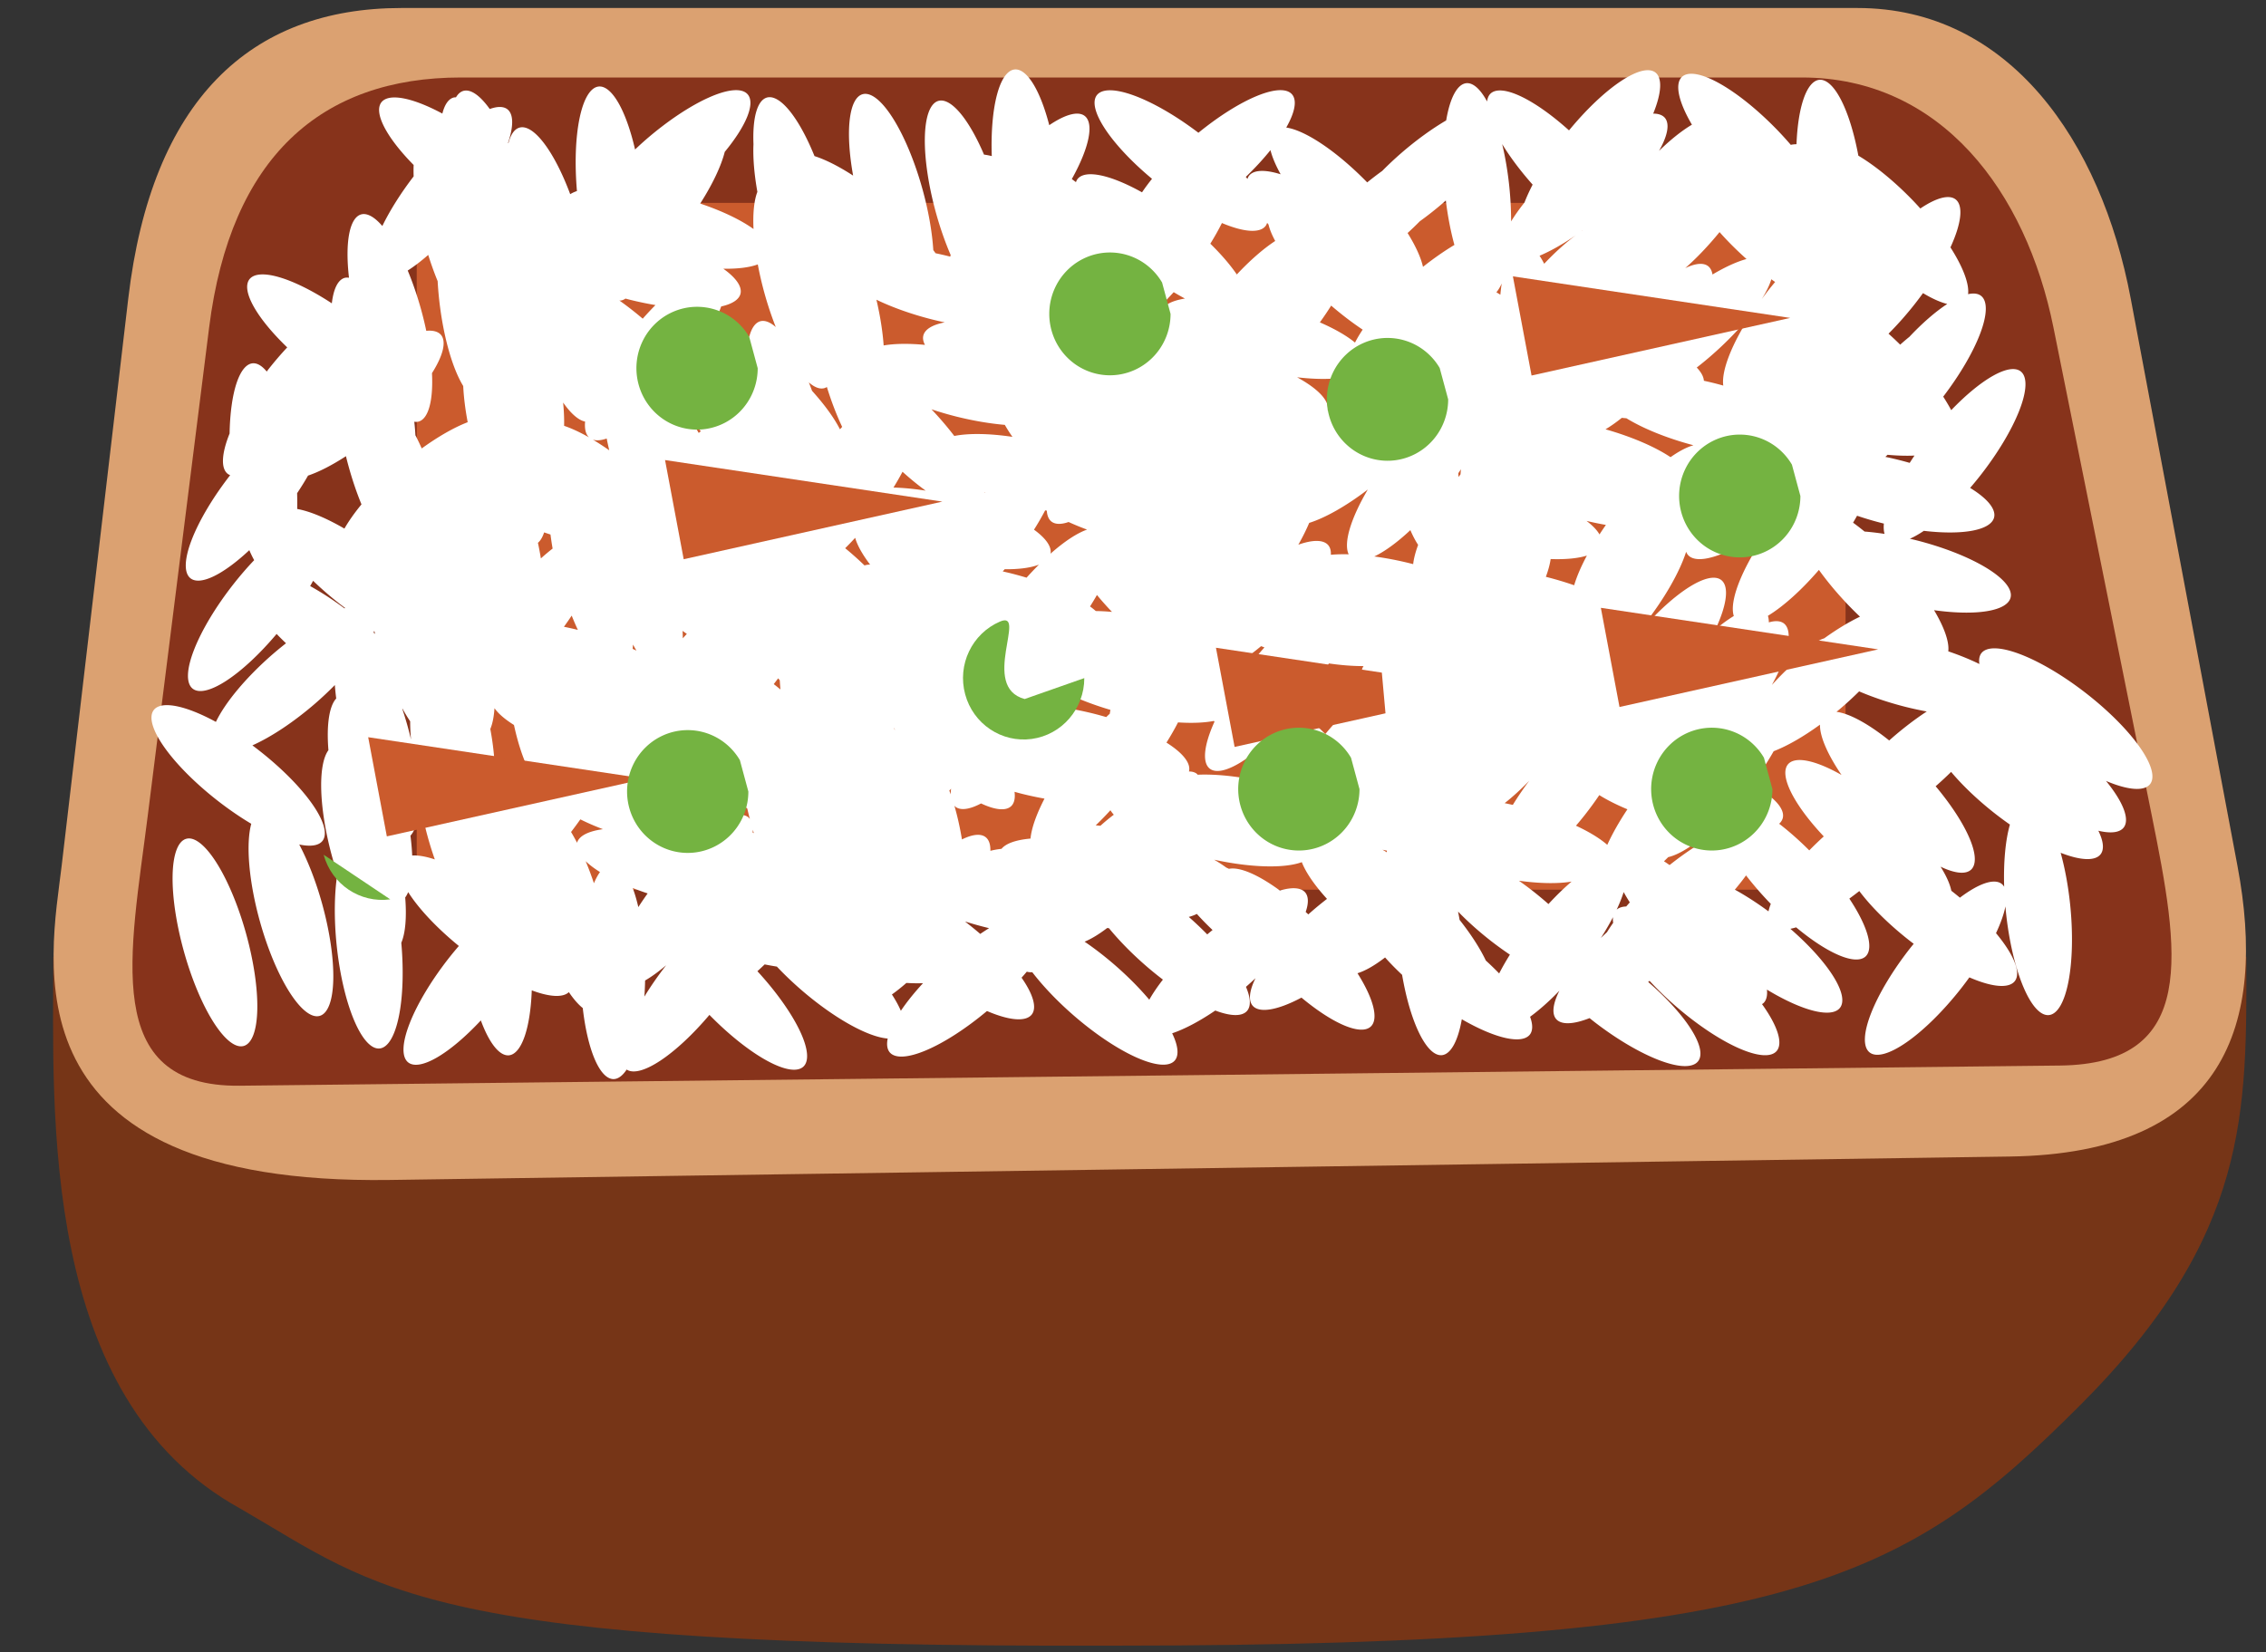 <svg xmlns="http://www.w3.org/2000/svg" width="100%" height="100%" viewBox="0 0 639 466" xml:space="preserve" color-interpolation-filters="sRGB" style="fill:none;fill-rule:evenodd;font-size:12px;overflow:visible;stroke-linecap:square;stroke-miterlimit:3"><rect x="0" y="0" width="639" height="466" fill="#333333" stroke="none"/><style>.st4{fill:#cb5b2d;stroke:none;stroke-linecap:butt;stroke-width:2.253}.st6{fill:#74b341}.st7{stroke:none;stroke-linecap:butt;stroke-width:2.253}</style><g id="group23-1" transform="translate(0 -1.659)"><g id="shape4-2" transform="translate(11.04)"><path d="M3.98 271.54c0 44.04-3.98 124.44 52.78 155.65 39.36 22.72 50.87 39.26 245.84 38.64 192.38 0 224.15-19.02 272.93-67.81 48.08-48.08 46.9-83.15 46.9-126.48H3.98Z" style="fill:#763517;stroke:none;stroke-linecap:butt;stroke-width:2.253"/></g><g id="shape5-4" transform="translate(0 -130.375)"><path d="M113.22 134.29h410.57c42.69 0 68.69 37.44 77.06 81.94l30.11 160.07c8.37 44.5-3.37 81.06-64.16 81.94l-456.82 6.61C0 466.45 14.37 401.99 17.38 376.3l18.79-160.07c6.57-55.89 34.37-81.94 77.06-81.94h-.01Z" style="fill:#dba171;stroke:none;stroke-linecap:butt;stroke-width:2.253"/></g><g id="shape6-6" transform="translate(28.268 -158.116)"><path d="M101.67 181.63h378.15c39.32 0 63.26 32.21 70.97 70.49l27.74 137.71c7.71 38.28 13.4 70.06-25.92 70.49l-513.29 5.69C0 466.45 8.53 428.58 13.4 389.83l17.31-137.71c6.04-48.08 31.65-70.49 70.97-70.49h-.01Z" style="fill:#87331b;stroke:none;stroke-linecap:butt;stroke-width:2.253"/></g><g id="shape7-8" transform="translate(117.512 -213.849)"><path d="M11.28 272.73h380.38c6.25 0 11.27 4.59 11.27 10.28v173.15c0 5.7-5.02 10.29-11.27 10.29H11.28C5.03 466.45 0 461.86 0 456.16V283.01c0-5.69 5.03-10.28 11.28-10.28Z" class="st4"/></g><g id="shape8-10" transform="translate(43.345 -160.424)"><path d="M242.76 181.68a30.34 9.111-95.83 0 0-6.43 24.43 30.11 9.18-142.19 0 0-2.19-.42 30.318 9.118-105.49 0 0-12.86-15.15 30.318 9.118-105.49 0 0-.65 31.71 30.318 9.118-105.49 0 0 4.11 11.77 30.2 9.153-51.91 0 0-.13.45 29.996 9.216-165.91 0 0-.46-.12 29.996 9.216-165.91 0 0-3.67-.84 30.133 9.174-138.86 0 0-.64-.88 30.318 9.118-105.49 0 0-3.07-17.26 30.318 9.118-105.49 0 0-16.88-26.71 30.318 9.118-105.49 0 0-2.66 22.95 30.133 9.174-138.86 0 0-10.89-5.5 30.318 9.118-105.49 0 0-13.43-16.51 30.318 9.118-105.49 0 0-3.78 13.16 30.318 9.118-105.49 0 0 1.1 13.44 30.318 9.118-105.49 0 0-1.09 10.48 29.996 9.216-165.91 0 0-15.03-7.18 30.2 9.153-51.91 0 0 6.92-14.58 30.131 9.174-40.97 0 0 6.49-16.2 30.131 9.174-40.97 0 0-28.7 12.72 30.131 9.174-40.97 0 0-3.08 2.81 30.34 9.111-95.83 0 0-10.27-17.76 30.34 9.111-95.83 0 0-6.12 29.48 29.996 9.216-165.91 0 0-1.9.88 30.318 9.118-105.49 0 0-14.31-18.77 30.318 9.118-105.49 0 0-3.12 4.42l-.08-.19a30.2 9.153-51.91 0 0-.17-9.38 30.2 9.153-51.91 0 0-5.01-.1 30.318 9.118-105.49 0 0-7.43-5.11 30.318 9.118-105.49 0 0-2.09 1.81 30.318 9.118-105.49 0 0-.7.07 30.318 9.118-105.49 0 0-3.14 4.52 30.11 9.18-142.19 0 0-17.21-3.16 30.11 9.18-142.19 0 0 9.11 17.66 30.318 9.118-105.49 0 0 0 3.21 30.2 9.153-51.91 0 0-8.83 14 30.318 9.118-105.49 0 0-5.98-3.27 30.318 9.118-105.49 0 0-3.42 17.86 30.318 9.118-105.49 0 0-1.23.04 30.318 9.118-105.49 0 0-3.61 7.18 30.11 9.18-142.19 0 0-23.25-6.76 30.11 9.18-142.19 0 0 10.67 19.19 30.2 9.153-51.91 0 0-5.28 6.15 30.2 9.153-51.91 0 0-.5.66 30.34 9.111-95.83 0 0-4.01-2.32 30.34 9.111-95.83 0 0-6.46 19.8 30.2 9.153-51.91 0 0-.56 11.35 30.2 9.153-51.91 0 0 .72.4 30.2 9.153-51.91 0 0-11.2 29.07 30.2 9.153-51.91 0 0 16.6-7.92 30.34 9.111-95.83 0 0 1.37 2.82 30.2 9.153-51.91 0 0-5.82 6.74 30.2 9.153-51.91 0 0-11.54 29.49 30.2 9.153-51.91 0 0 23.69-15.42 30.11 9.18-142.19 0 0 2.65 2.63 30.131 9.174-40.97 0 0-3.61 2.96 30.131 9.174-40.97 0 0-16.16 19.22A30.11 9.18-142.19 0 0 0 362.37a30.11 9.18-142.19 0 0 18.28 25.75 30.11 9.18-142.19 0 0 9.23 6.32 30.318 9.118-105.49 0 0 2.42 27.47 30.318 9.118-105.49 0 0 16.88 26.71 30.318 9.118-105.49 0 0 .66-31.71 30.318 9.118-105.49 0 0-6.43-16.63 30.11 9.18-142.19 0 0 6.58-1.05 30.11 9.18-142.19 0 0-18.28-25.76 30.11 9.18-142.19 0 0-1.51-1.15 30.131 9.174-40.97 0 0 17.72-11.82 30.131 9.174-40.97 0 0 5.53-5.2 30.318 9.118-105.49 0 0 .39 3.8 30.318 9.118-105.49 0 0-2.2 14.58 30.318 9.118-105.49 0 0 1.12 30.33 30.318 9.118-105.49 0 0 1.39 4.58 30.34 9.111-95.83 0 0-.2 19.99 30.34 9.111-95.83 0 0 12.15 29.23A30.34 9.111-95.83 0 0 69.82 428a30.318 9.118-105.49 0 0 1.1-12.78 30.318 9.118-105.49 0 0 .84-1.51 30.11 9.18-142.19 0 0 14.29 15.19 30.2 9.153-51.91 0 0-2.76 3.34 30.2 9.153-51.91 0 0-11.54 29.49 30.2 9.153-51.91 0 0 20.5-11.83 30.34 9.111-95.83 0 0 7.95 9.84 30.34 9.111-95.83 0 0 6.41-18.32 30.11 9.18-142.19 0 0 10.46.5 30.318 9.118-105.49 0 0 3.92 4.49 30.345 9.11-90.37 0 0 8.69 20.04 30.345 9.11-90.37 0 0 3.69-2.69 30.2 9.153-51.91 0 0 23.34-15.42 30.167 9.164-133.6 0 0 26.54 14.55 30.167 9.164-133.6 0 0-13.01-26.87 30.131 9.174-40.97 0 0 2.05-1.92 29.996 9.216-165.91 0 0 3.44.62 30.133 9.174-138.86 0 0 6.6 6.33 30.133 9.174-138.86 0 0 24.65 13.96 30.131 9.174-40.97 0 0 .58 3.9 30.131 9.174-40.97 0 0 27.42-11.66 30.11 9.18-142.19 0 0 12.65.95 30.11 9.18-142.19 0 0-2.9-10.35 30.131 9.174-40.97 0 0 1.48-1.7 30.2 9.153-51.91 0 0 1.54.15 30.133 9.174-138.86 0 0 11.54 12.08 30.133 9.174-138.86 0 0 28.67 12.8 30.133 9.174-138.86 0 0-.76-7.65 30.131 9.174-40.97 0 0 12.16-6.42 30.133 9.174-138.86 0 0 8.98.08 30.133 9.174-138.86 0 0-.33-6.76 30.131 9.174-40.97 0 0 2.68-2.43 30.131 9.174-40.97 0 0-.81 7.73 30.131 9.174-40.97 0 0 13.78-2.26 30.167 9.164-133.6 0 0 19.59 8.12 30.167 9.164-133.6 0 0-3.79-15 30.2 9.153-51.91 0 0 7.78-4.45 30.11 9.18-142.19 0 0 4.8 4.9 30.34 9.111-95.83 0 0 11.24 22.66 30.34 9.111-95.83 0 0 5.6-10.13 30.11 9.18-142.19 0 0 19.22 4.28 30.11 9.18-142.19 0 0 .03-4.98 30.2 9.153-51.91 0 0 8.27-7.35 30.131 9.174-40.97 0 0-.93 7.98 30.131 9.174-40.97 0 0 9.44-.25 30.11 9.18-142.19 0 0 1.29 1.03 30.11 9.18-142.19 0 0 29.34 11.1 30.11 9.18-142.19 0 0-14.11-22.33 30.131 9.174-40.97 0 0 .39-.31 30.133 9.174-138.86 0 0 7.19 6.97 30.133 9.174-138.86 0 0 28.66 12.81 30.133 9.174-138.86 0 0-4.14-13.22 30.167 9.164-133.6 0 0 .43-.3 30.167 9.164-133.6 0 0 .96-3.79 30.11 9.18-142.19 0 0 20.62 5.11 30.11 9.18-142.19 0 0-14.01-22.26 30.131 9.174-40.97 0 0 1.63-.41 30.167 9.164-133.6 0 0 19.63 8.16 30.167 9.164-133.6 0 0-4.63-16.27 30.131 9.174-40.97 0 0 2.81-2.13 30.11 9.18-142.19 0 0 14.54 14.27 30.11 9.18-142.19 0 0 .8.61 30.2 9.153-51.91 0 0-.92 1.13 30.2 9.153-51.91 0 0-11.53 29.49 30.2 9.153-51.91 0 0 25.79-18.01 30.2 9.153-51.91 0 0 2.36-3.14 30.11 9.18-142.19 0 0 12.84 1.02 30.11 9.18-142.19 0 0-5.33-13.49 30.2 9.153-51.91 0 0 2.66-7.56 30.34 9.111-95.83 0 0 .12 1.43 30.34 9.111-95.83 0 0 12.15 29.23 30.34 9.111-95.83 0 0 5.98-31.13 30.34 9.111-95.83 0 0-2.68-14.64 30.11 9.18-142.19 0 0 11.29.38 30.11 9.18-142.19 0 0-.66-6.6 30.11 9.18-142.19 0 0 7.17-.94 30.11 9.18-142.19 0 0-5.01-13.11 30.11 9.18-142.19 0 0 12.45.87 30.11 9.18-142.19 0 0-18.28-25.76 30.11 9.18-142.19 0 0-29.34-11.11 30.11 9.18-142.19 0 0-.54 3.02 29.996 9.216-165.91 0 0-8.77-3.57 30.167 9.164-133.6 0 0-4.01-11.61 29.996 9.216-165.91 0 0 21.58-3.56 29.996 9.216-165.91 0 0-26.91-16.24 29.996 9.216-165.91 0 0-1.49-.35 30.2 9.153-51.91 0 0 3.94-2.23 29.996 9.216-165.91 0 0 19.81-3.78 29.996 9.216-165.91 0 0-6.76-8.33 30.2 9.153-51.91 0 0 2.76-3.35 30.2 9.153-51.91 0 0 11.53-29.49 30.2 9.153-51.91 0 0-19.62 10.91 30.167 9.164-133.6 0 0-2.26-3.81 30.2 9.153-51.91 0 0 10.7-28.41 30.2 9.153-51.91 0 0-3.69-.49 30.167 9.164-133.6 0 0-4.97-13.2 30.2 9.153-51.91 0 0 1.49-13.51 30.2 9.153-51.91 0 0-9.98 2.54 30.167 9.164-133.6 0 0-1.75-1.9 30.167 9.164-133.6 0 0-15.73-13 30.34 9.111-95.83 0 0-11.03-21.39 30.34 9.111-95.83 0 0-6.41 18.16 30.11 9.18-142.19 0 0-1.61.18 30.167 9.164-133.6 0 0-3.36-3.72 30.167 9.164-133.6 0 0-27.38-15.41 30.167 9.164-133.6 0 0 2.86 13.44 30.2 9.153-51.91 0 0-9.28 7.39 30.131 9.174-40.97 0 0 1.65-9.32 30.131 9.174-40.97 0 0-3.29-1.19 30.2 9.153-51.91 0 0 .66-11.57 30.2 9.153-51.91 0 0-24.4 16.3 30.167 9.164-133.6 0 0-22.16-10.35 30.167 9.164-133.6 0 0-.94 2.2 30.34 9.111-95.83 0 0-5.88-5.16 30.34 9.111-95.83 0 0-5.66 10.5 30.131 9.174-40.97 0 0-12.61 9.16 30.131 9.174-40.97 0 0-5.42 5.08 30.131 9.174-40.97 0 0-4.24 3.24 30.167 9.164-133.6 0 0-22.83-15.47 30.131 9.174-40.97 0 0 1.65-9.34 30.131 9.174-40.97 0 0-26.42 10.81 30.11 9.18-142.19 0 0-28.65-10.59 30.11 9.18-142.19 0 0 15.57 23.58 30.131 9.174-40.97 0 0-2.82 3.81 30.11 9.18-142.19 0 0-18.22-3.71 30.11 9.18-142.19 0 0-.41.84 30.167 9.164-133.6 0 0-1.17-.87 30.2 9.153-51.91 0 0 3.67-17.78 30.2 9.153-51.91 0 0-10.03 2.58 30.34 9.111-95.83 0 0-9.78-15.71Zm137.5 21.04a30.167 9.164-133.6 0 0 8.59 11.44 30.2 9.153-51.91 0 0-2.3 5.05 30.131 9.174-40.97 0 0-3.77 5.32 30.34 9.111-95.83 0 0-.5-9.75 30.34 9.111-95.83 0 0-2.02-12.06Zm-65.34 1.71a30.167 9.164-133.6 0 0 2.87 6.81 30.11 9.18-142.19 0 0-8.94.44 30.11 9.18-142.19 0 0-.41.87 30.11 9.18-142.19 0 0-.47-.57 30.131 9.174-40.97 0 0 6.95-7.55Zm49.45 14.2a30.34 9.111-95.83 0 0 2.42 12.54 30.131 9.174-40.97 0 0-8.86 6.18 30.167 9.164-133.6 0 0-4.34-9.54 30.131 9.174-40.97 0 0 3.44-3.31 30.131 9.174-40.97 0 0 6.67-5.27 30.131 9.174-40.97 0 0 .67-.6Zm-50.39 6.31a30.11 9.18-142.19 0 0 .39.47 30.133 9.174-138.86 0 0 1.89 4.64 30.2 9.153-51.91 0 0-10.83 9.45 30.11 9.18-142.19 0 0-7.47-8.68 30.2 9.153-51.91 0 0 3.27-5.83 30.11 9.18-142.19 0 0 12.33.81 30.11 9.18-142.19 0 0 .42-.86Zm88.96 2.15.02.02a30.2 9.153-51.91 0 0-.35.22 30.131 9.174-40.97 0 0 .33-.24Zm38.62.46a30.133 9.174-138.86 0 0 7.6 7.59 30.131 9.174-40.97 0 0-9.59 4.37 30.2 9.153-51.91 0 0-1.18-2.32 30.2 9.153-51.91 0 0-6.51.52 30.2 9.153-51.91 0 0 9.68-10.16Zm-40.49.86a30.2 9.153-51.91 0 0-8.96 8.07 30.34 9.111-95.83 0 0-1.31-2.26 30.131 9.174-40.97 0 0 10.27-5.81Zm-323.66 5.57a30.318 9.118-105.49 0 0 2.66 7.4 30.34 9.111-95.83 0 0 .35 4.49 30.34 9.111-95.83 0 0 6.86 25.09 30.318 9.118-105.49 0 0 1.26 10.21 30.131 9.174-40.97 0 0-12.96 7.4 30.318 9.118-105.49 0 0-1.78-3.72 30.318 9.118-105.49 0 0-.32-3.82 30.318 9.118-105.49 0 0 1.23-.04 30.318 9.118-105.49 0 0 3.76-13.66 30.131 9.174-40.97 0 0 2.53-10.8 30.131 9.174-40.97 0 0-4.14-1.14 30.318 9.118-105.49 0 0-1.49-6.11 30.318 9.118-105.49 0 0-3.74-10.89 30.2 9.153-51.91 0 0 5.78-4.41Zm92.94 2.68a30.318 9.118-105.49 0 0 1.9 8.19 30.318 9.118-105.49 0 0 3.17 9.48 30.318 9.118-105.49 0 0-4.38-1.63 30.318 9.118-105.49 0 0-3.11 4.4 30.133 9.174-138.86 0 0-9.38-5.05 30.2 9.153-51.91 0 0 1.48-3.53 29.996 9.216-165.91 0 0 5.44-3.58 29.996 9.216-165.91 0 0-4.84-7.06 29.996 9.216-165.91 0 0 9.72-1.22Zm285.81 4.2a30.133 9.174-138.86 0 0 1.07.76 30.2 9.153-51.91 0 0-1.85 2.27 30.2 9.153-51.91 0 0-1.91 2.54 30.131 9.174-40.97 0 0 2.69-5.57Zm-76.03 1.17a30.34 9.111-95.83 0 0-.38 3.18 30.133 9.174-138.86 0 0-1.12-.69 30.34 9.111-95.83 0 0 1.5-2.49Zm-92.5 2.46a30.11 9.18-142.19 0 0 3.17 1.8 29.996 9.216-165.91 0 0-5.18 1.78 30.167 9.164-133.6 0 0-.1-1.33 30.2 9.153-51.91 0 0 2.11-2.25Zm211.3.27a30.167 9.164-133.6 0 0 6.84 3.06 30.2 9.153-51.91 0 0-10.68 9.27 30.2 9.153-51.91 0 0-2.59 2.21 30.167 9.164-133.6 0 0-3.29-3.1 30.2 9.153-51.91 0 0 7.4-8.36 30.2 9.153-51.91 0 0 2.32-3.08Zm-365.89 1.54a29.996 9.216-165.91 0 0 1.13.3 29.996 9.216-165.91 0 0 7.32 1.53 30.2 9.153-51.91 0 0-3.59 3.84 30.11 9.18-142.19 0 0-3.46-2.81 30.11 9.18-142.19 0 0-3.14-2.33 30.34 9.111-95.83 0 0 .32.03 30.34 9.111-95.83 0 0 1.42-.56Zm70.76.32a29.996 9.216-165.91 0 0 15.95 5.63 29.996 9.216-165.91 0 0 3.32.76 29.996 9.216-165.91 0 0-6.04 3.72 29.996 9.216-165.91 0 0 .46 2.63 29.996 9.216-165.91 0 0-11.65.16 30.318 9.118-105.49 0 0-2.04-12.9Zm214.87 1.55a30.2 9.153-51.91 0 0-5.8 6.67 29.996 9.216-165.91 0 0-2.2-.59 30.131 9.174-40.97 0 0 8-6.08Zm-86.63.11a30.133 9.174-138.86 0 0 8.88 6.78 30.131 9.174-40.97 0 0-2.16 3.65 29.996 9.216-165.91 0 0-9.91-5.7 30.2 9.153-51.91 0 0 3.19-4.73Zm118.6 2.18a30.2 9.153-51.91 0 0-8.03 20.38 29.996 9.216-165.91 0 0-2.66-.71 29.996 9.216-165.91 0 0-2.81-.65 29.996 9.216-165.91 0 0-2.01-3.73 30.131 9.174-40.97 0 0 3.9-3.2 30.131 9.174-40.97 0 0 11.61-12.09Zm-99.99 14.55a30.34 9.111-95.83 0 0-1.43 7.39 30.131 9.174-40.97 0 0-6.05 3.77 30.131 9.174-40.97 0 0-12.12 1.63 29.996 9.216-165.91 0 0-8.62-9.3 29.996 9.216-165.91 0 0 16.57-.86 30.131 9.174-40.97 0 0 11.65-2.63Zm-165.91 4.93a30.318 9.118-105.49 0 0 4.38 1.62 30.318 9.118-105.49 0 0 .71-.32 30.318 9.118-105.49 0 0 4.31 11.25 30.2 9.153-51.91 0 0-.62.68 30.133 9.174-138.86 0 0-7.87-10.85 30.318 9.118-105.49 0 0-.91-2.38Zm-69.29 5.68a30.318 9.118-105.49 0 0 6.2 5.37 30.2 9.153-51.91 0 0 1.08 4.44 30.133 9.174-138.86 0 0-7-3.24 30.318 9.118-105.49 0 0-.28-6.57Zm32.87.66h.05a30.167 9.164-133.6 0 0 .59.83 30.167 9.164-133.6 0 0-.64-.84v.01Zm71.01 1.25a29.996 9.216-165.91 0 0 6.93 2.03 29.996 9.216-165.91 0 0 13.75 2.36 30.318 9.118-105.49 0 0 2.15 3.38 29.996 9.216-165.91 0 0-16.4-.25 30.167 9.164-133.6 0 0-6.43-7.52Zm-69.53.7a30.167 9.164-133.6 0 0 4.49 5.48 30.2 9.153-51.91 0 0-.6.49 30.167 9.164-133.6 0 0-3.89-5.97Zm264.18 1.71a29.996 9.216-165.91 0 0 1.32.12 29.996 9.216-165.91 0 0 18.9 7.61 30.2 9.153-51.91 0 0-6.46 3.36 29.996 9.216-165.91 0 0-18.34-7.86 30.2 9.153-51.91 0 0 4.58-3.22v-.01Zm-286.24 5.83a30.318 9.118-105.49 0 0 .72 3.32 30.133 9.174-138.86 0 0-4.62-3 30.2 9.153-51.91 0 0 3.9-.32Zm311.27 3.06a29.996 9.216-165.91 0 0 10.55 1.58 30.2 9.153-51.91 0 0-.65 1.96 30.131 9.174-40.97 0 0-15.8 19.2 30.2 9.153-51.91 0 0-.63-2.06 30.2 9.153-51.91 0 0 .24-.39 29.996 9.216-165.91 0 0 1.55-2.03 29.996 9.216-165.91 0 0 .08-.69 30.2 9.153-51.91 0 0 4.66-17.57Zm49.92 1.53a29.996 9.216-165.91 0 0 7.6.22 30.2 9.153-51.91 0 0-1.35 2.06 29.996 9.216-165.91 0 0-3.16-.85 29.996 9.216-165.91 0 0-3.7-.84 30.2 9.153-51.91 0 0 .61-.59Zm-434.72.4a30.318 9.118-105.49 0 0 .8 3.06 30.318 9.118-105.49 0 0 3.58 10.53 30.131 9.174-40.97 0 0-4.81 6.83 30.11 9.18-142.19 0 0-13.32-5.54 30.34 9.111-95.83 0 0-.02-4.45 30.2 9.153-51.91 0 0 3.08-4.96 30.131 9.174-40.97 0 0 10.68-5.47h.01Zm314.42 3.68a30.34 9.111-95.83 0 0-.12 1.45 30.2 9.153-51.91 0 0-.58.72 30.34 9.111-95.83 0 0-.03-1.06 30.2 9.153-51.91 0 0 .73-1.11Zm-157.47.71a30.167 9.164-133.6 0 0 6.52 5.32 29.996 9.216-165.91 0 0-9.07-.87 30.2 9.153-51.91 0 0 2.55-4.45Zm-49.06 4.45a30.318 9.118-105.49 0 0 1.44 2.74 30.318 9.118-105.49 0 0-.93 10.1 30.167 9.164-133.6 0 0-5.82-5.2 30.2 9.153-51.91 0 0 5.31-7.64Zm180.27.56a30.2 9.153-51.91 0 0-5.39 18.27 29.996 9.216-165.91 0 0-5.03.13 30.131 9.174-40.97 0 0-.73-2.7 30.131 9.174-40.97 0 0-8.44-.14 30.2 9.153-51.91 0 0 3.06-6.15 30.131 9.174-40.97 0 0 16.53-9.41Zm-108.11.75.15.06-.12.12a30.167 9.164-133.6 0 0-.03-.18Zm-57.18.84.11.04a30.318 9.118-105.49 0 0 1.79 3 30.2 9.153-51.91 0 0-1.37 3.46 30.167 9.164-133.6 0 0-.96.34 30.318 9.118-105.49 0 0-.53-.97 30.318 9.118-105.49 0 0 .96-5.87Zm74.31 4.28a29.996 9.216-165.91 0 0 .46.09 30.2 9.153-51.91 0 0 1.28 3.05 30.2 9.153-51.91 0 0 4.86.15 29.996 9.216-165.91 0 0 5.21 2.14 30.2 9.153-51.91 0 0-10.3 6.79 29.996 9.216-165.91 0 0-4.66-6.77 30.2 9.153-51.91 0 0 3.15-5.45Zm228.95 1.52a29.996 9.216-165.91 0 0 7.3 2.15l.26.06a30.2 9.153-51.91 0 0 .19 2.91 29.996 9.216-165.91 0 0-5.64-.66 30.167 9.164-133.6 0 0-3.24-2.5 30.2 9.153-51.91 0 0 1.13-1.96Zm-76.29 1.46a29.996 9.216-165.91 0 0 5.46 1.13 30.2 9.153-51.91 0 0-1.81 2.68 29.996 9.216-165.91 0 0-3.65-3.81Zm52.97.38a30.2 9.153-51.91 0 0-11.44 26.44 30.2 9.153-51.91 0 0-5.18 3.77 30.2 9.153-51.91 0 0 1.67-13.89 30.2 9.153-51.91 0 0-22.65 14.23 29.996 9.216-165.91 0 0-.07-.51 30.2 9.153-51.91 0 0 .95-1.18 30.2 9.153-51.91 0 0 11.84-20.54 30.131 9.174-40.97 0 0 .5.88 30.131 9.174-40.97 0 0 24.38-9.2Zm-102.65 2.22a30.34 9.111-95.83 0 0 2.19 4.16 30.2 9.153-51.91 0 0-1.4 5.43 29.996 9.216-165.91 0 0-.82-.21 29.996 9.216-165.91 0 0-10.15-1.95 30.2 9.153-51.91 0 0 10.18-7.43Zm-244.27.64a29.996 9.216-165.91 0 0 1.79.6 30.318 9.118-105.49 0 0 .6 3.96 30.2 9.153-51.91 0 0-3.31 2.78 30.318 9.118-105.49 0 0-.83-4.4 30.318 9.118-105.49 0 0 1.75-2.94Zm87.71 1.53a30.11 9.18-142.19 0 0 4.21 7.55 30.167 9.164-133.6 0 0-1.57.24 30.167 9.164-133.6 0 0-5.46-4.86 30.2 9.153-51.91 0 0 2.82-2.93Zm206.34 5.01a30.2 9.153-51.91 0 0-3.59 8.37 29.996 9.216-165.91 0 0-7.98-2.38 30.2 9.153-51.91 0 0 1.35-5.01 29.996 9.216-165.91 0 0 10.22-.98Zm-154.52 2.55a30.2 9.153-51.91 0 0-3.49 3.68 29.996 9.216-165.91 0 0-4.36-1.21 29.996 9.216-165.91 0 0-2.35-.55 30.2 9.153-51.91 0 0 .53-.62 29.996 9.216-165.91 0 0 9.67-1.3Zm219.95 1.49a30.167 9.164-133.6 0 0 8.13 9.75 30.167 9.164-133.6 0 0 3.45 3.44 30.131 9.174-40.97 0 0-10.07 6.1 29.996 9.216-165.91 0 0-3.7 2.8 30.131 9.174-40.97 0 0-3.01 2.5 30.131 9.174-40.97 0 0-8.06 7.86 30.2 9.153-51.91 0 0 3.43-17.32 30.2 9.153-51.91 0 0-4.29-.33 30.2 9.153-51.91 0 0-.26-1.86 30.2 9.153-51.91 0 0 14.38-12.94ZM44.95 325.9a30.11 9.18-142.19 0 0 7.7 6.66 30.11 9.18-142.19 0 0 1.36 1.03 30.131 9.174-40.97 0 0-.24.07 30.11 9.18-142.19 0 0-9.65-6.27 30.2 9.153-51.91 0 0 .83-1.49Zm221.04 4a30.133 9.174-138.86 0 0 4.24 4.77 29.996 9.216-165.91 0 0-4.57-.24 29.996 9.216-165.91 0 0-1.62-1.3 30.2 9.153-51.91 0 0 1.95-3.23Zm-148.12 5.82a30.318 9.118-105.49 0 0 1.74 4.03 29.996 9.216-165.91 0 0-3.93-.88 30.2 9.153-51.91 0 0 2.19-3.15Zm-55.66 4.29a30.318 9.118-105.49 0 0 .2.88 30.11 9.18-142.19 0 0-.41-.39 30.131 9.174-40.97 0 0 .21-.49Zm86.93.02a30.133 9.174-138.86 0 0 1.2.85 30.2 9.153-51.91 0 0-1.14 1.24 30.318 9.118-105.49 0 0-.06-2.09Zm-13.98 3.86a30.318 9.118-105.49 0 0 .97 1.7 29.996 9.216-165.91 0 0-1.07-.49 30.318 9.118-105.49 0 0 .1-1.21Zm280.95.07a30.2 9.153-51.91 0 0-2.67 3.57 29.996 9.216-165.91 0 0-.95-.48 30.2 9.153-51.91 0 0 2.67-2.78 29.996 9.216-165.91 0 0 .95-.31Zm-103.83.38a29.996 9.216-165.91 0 0 .94.35 30.2 9.153-51.91 0 0-3.92 4.69l-.02.03a29.996 9.216-165.91 0 0-1.52-1.58 30.131 9.174-40.97 0 0 4.52-3.49Zm19.11 4.87a29.996 9.216-165.91 0 0 9.79.75 29.996 9.216-165.91 0 0-.45.95 29.996 9.216-165.91 0 0 2.82 5.44 30.2 9.153-51.91 0 0-13.17 12.78 30.11 9.18-142.19 0 0-7.85-7 30.2 9.153-51.91 0 0 1.03-1.27 30.2 9.153-51.91 0 0 7.83-11.65Zm-155.3 4.2a30.318 9.118-105.49 0 0 .46.55 30.318 9.118-105.49 0 0 .19 2.59 30.133 9.174-138.86 0 0-1.89-1.51 30.2 9.153-51.91 0 0 1.24-1.63Zm304.83 3.68a29.996 9.216-165.91 0 0 13.24 4.41 29.996 9.216-165.91 0 0 5.83 1.26 30.131 9.174-40.97 0 0-9.56 7.27 30.131 9.174-40.97 0 0-1.03.91 30.167 9.164-133.6 0 0-14.86-8.08 30.131 9.174-40.97 0 0 1.69-1.42 30.131 9.174-40.97 0 0 4.69-4.35Zm-220.69 1.8a29.996 9.216-165.91 0 0 9.56 3.42 30.2 9.153-51.91 0 0-.18 1.08 30.2 9.153-51.91 0 0-1.01.95 29.996 9.216-165.91 0 0-3.55-.97 29.996 9.216-165.91 0 0-6.57-1.39 30.2 9.153-51.91 0 0 1.76-3.09h-.01ZM96.1 361.83a29.996 9.216-165.91 0 0 5.49 4.74 30.34 9.111-95.83 0 0 5.27 14.69 30.2 9.153-51.91 0 0-2.97 3.49 30.318 9.118-105.49 0 0-7.3-4.91 30.318 9.118-105.49 0 0-.41.17 30.318 9.118-105.49 0 0-1.26-12.31 30.318 9.118-105.49 0 0 1.18-5.87Zm-25.93.16a30.318 9.118-105.49 0 0 2.15 3.54 30.318 9.118-105.49 0 0 .24 5.15 30.318 9.118-105.49 0 0-.94-3.68 30.318 9.118-105.49 0 0-1.53-5h.08v-.01Zm228.79 3.44a30.11 9.18-142.19 0 0 .18.2 30.2 9.153-51.91 0 0-1.37 13.23 30.2 9.153-51.91 0 0 11.64-3.72 30.11 9.18-142.19 0 0 .93.75 30.11 9.18-142.19 0 0 9.01 6.18 29.996 9.216-165.91 0 0-2.18 1.58 29.996 9.216-165.91 0 0-1.9-.5 29.996 9.216-165.91 0 0-20.88-2.55 30.2 9.153-51.91 0 0-.23-.26 30.2 9.153-51.91 0 0-2.25-.65 29.996 9.216-165.91 0 0 .04-.08 29.996 9.216-165.91 0 0-6.36-8.07 30.2 9.153-51.91 0 0 3.26-5.7 29.996 9.216-165.91 0 0 10.11-.41Zm170.92 1.04a30.167 9.164-133.6 0 0 6.08 14.2 30.133 9.174-138.86 0 0-15.09-3.02A30.133 9.174-138.86 0 0 470.95 398a30.131 9.174-40.97 0 0-4.09 3.94 30.167 9.164-133.6 0 0-8.49-7.51 29.996 9.216-165.91 0 0 1.02-1.63 29.996 9.216-165.91 0 0-8.72-9.46 30.2 9.153-51.91 0 0 6.15-9.37 30.131 9.174-40.97 0 0 13.06-7.49v-.01Zm-261.19.96a30.167 9.164-133.6 0 0 .51.62 30.167 9.164-133.6 0 0-.5-.49v-.13h-.01Zm-61.47 9.33a30.318 9.118-105.49 0 0-.03.14l-.08-.12.11-.03v.01Zm359.64 3.04a30.11 9.18-142.19 0 0 12.81 12.09 30.11 9.18-142.19 0 0 3.77 2.77 30.34 9.111-95.83 0 0-1.62 17.54 30.2 9.153-51.91 0 0-.66-.78 30.2 9.153-51.91 0 0-11.82 3.86 30.11 9.18-142.19 0 0-2.42-1.95 30.133 9.174-138.86 0 0-3.03-6.79 30.167 9.164-133.6 0 0 8.65.79 30.167 9.164-133.6 0 0-10.04-23.48 30.131 9.174-40.97 0 0 4.36-4.05Zm-118.96 2.49a30.2 9.153-51.91 0 0-4.64 6.82 29.996 9.216-165.91 0 0-2.3-.49 30.2 9.153-51.91 0 0 6.94-6.33Zm-163.05 2.25a30.2 9.153-51.91 0 0-.09 1.6 30.34 9.111-95.83 0 0-.4-1.06 30.131 9.174-40.97 0 0 .49-.54Zm17.9.88a29.996 9.216-165.91 0 0 2.12.57 29.996 9.216-165.91 0 0 6.33 1.35 30.2 9.153-51.91 0 0-3.95 11.27 29.996 9.216-165.91 0 0-8.17 2.89 29.996 9.216-165.91 0 0-3.14.56 30.2 9.153-51.91 0 0-1.3-3.82 30.2 9.153-51.91 0 0-6.72.61 30.34 9.111-95.83 0 0-2.14-9.54 30.2 9.153-51.91 0 0 .27.3 30.2 9.153-51.91 0 0 7.26-.91 30.167 9.164-133.6 0 0 8.52.74 30.167 9.164-133.6 0 0 .92-4.02Zm-167.98.57a30.318 9.118-105.49 0 0 2.57 12.38 30.318 9.118-105.49 0 0 1.93 6.12 30.11 9.18-142.19 0 0-6.38-1.1 30.318 9.118-105.49 0 0-.49-5.6 30.318 9.118-105.49 0 0 2.37-11.8Zm332.88.36a29.996 9.216-165.91 0 0 7.93 4 30.2 9.153-51.91 0 0-5.68 10.03 29.996 9.216-165.91 0 0-8.83-5.4 30.2 9.153-51.91 0 0 2.5-3.04 30.2 9.153-51.91 0 0 4.08-5.59Zm-244.07.57a30.133 9.174-138.86 0 0 .96.86 30.133 9.174-138.86 0 0 2.85 2.38 30.318 9.118-105.49 0 0 .72 2.94 30.2 9.153-51.91 0 0-.46-.52 30.2 9.153-51.91 0 0-2.15-.65 30.318 9.118-105.49 0 0-1.92-5.01Zm106.21 3.7a29.996 9.216-165.91 0 0 .95 1.26 30.2 9.153-51.91 0 0-3.78 3.12 29.996 9.216-165.91 0 0-1.32-.12 30.2 9.153-51.91 0 0 4.15-4.26Zm-149.48 2.57a29.996 9.216-165.91 0 0 6.37 2.77 29.996 9.216-165.91 0 0-7.3 3.83 30.318 9.118-105.49 0 0-1.69-3.04 30.2 9.153-51.91 0 0 2.62-3.56Zm48.63 2.92a30.318 9.118-105.49 0 0 .28.94 30.133 9.174-138.86 0 0-.3-.08 30.2 9.153-51.91 0 0 .02-.86Zm269.86.38a29.996 9.216-165.91 0 0 2.71.3 30.167 9.164-133.6 0 0 .1.24 30.131 9.174-40.97 0 0-14.14 9.05 30.167 9.164-133.6 0 0-1.58-1.07 30.2 9.153-51.91 0 0 1.2-1.17 30.2 9.153-51.91 0 0 11.71-7.35Zm-428.73 2.08a30.318 9.118-105.49 0 0-.91.11 30.318 9.118-105.49 0 0-.66 31.71 30.318 9.118-105.49 0 0 16.89 26.71 30.318 9.118-105.49 0 0 .65-31.71 30.318 9.118-105.49 0 0-15.97-26.82Zm336.43 3.18a29.996 9.216-165.91 0 0 1.26.27 30.2 9.153-51.91 0 0-.04.46 30.167 9.164-133.6 0 0-1.21-.73h-.01Zm-47.47 2.82a29.996 9.216-165.91 0 0 24.73.69 30.11 9.18-142.19 0 0 7.1 10.36 30.131 9.174-40.97 0 0-4.14 3.38 30.131 9.174-40.97 0 0-1.13 1 30.167 9.164-133.6 0 0-.74-.69 30.131 9.174-40.97 0 0-.13-5.5 30.131 9.174-40.97 0 0-7.15-.55 30.167 9.164-133.6 0 0-14.36-6.12 30.11 9.18-142.19 0 0-.78-.37 29.996 9.216-165.91 0 0-3.4-2.2Zm-177.22.42a29.996 9.216-165.91 0 0 4.04 3.06 30.345 9.11-90.37 0 0-1.71 3.16 30.318 9.118-105.49 0 0-2.33-6.22ZM449.03 409a30.167 9.164-133.6 0 0 6.37 7.4 30.167 9.164-133.6 0 0 .61.63 30.131 9.174-40.97 0 0-.65 2.11 30.11 9.18-142.19 0 0-9.49-6.13 30.131 9.174-40.97 0 0 3.16-4.01Zm-64.05 1.5a29.996 9.216-165.91 0 0 14.85.24 30.2 9.153-51.91 0 0-6.52 6.34 30.11 9.18-142.19 0 0-4.89-4.05 30.11 9.18-142.19 0 0-3.44-2.53Zm-249.9 2.06a29.996 9.216-165.91 0 0 4.21 1.52 30.2 9.153-51.91 0 0-2.63 3.86 30.345 9.11-90.37 0 0-1.58-5.38Zm279.44 1.14a30.167 9.164-133.6 0 0 1.73 2.91 30.131 9.174-40.97 0 0-1.01 1.15 30.133 9.174-138.86 0 0-2.69.89 30.2 9.153-51.91 0 0 1.97-4.95Zm-46.7 5.5a30.11 9.18-142.19 0 0 9.53 8.48 30.11 9.18-142.19 0 0 5.09 3.67 30.2 9.153-51.91 0 0-3.03 5.3 30.11 9.18-142.19 0 0-3.76-3.64 30.167 9.164-133.6 0 0-7.39-11.46 30.34 9.111-95.83 0 0-.44-2.35Zm-73.66.66a30.11 9.18-142.19 0 0 4.43 4.54 30.131 9.174-40.97 0 0-1.5 1.24 30.133 9.174-138.86 0 0-5.2-4.93 29.996 9.216-165.91 0 0 2.27-.85Zm117.35.91a30.133 9.174-138.86 0 0 .05 1.61 30.131 9.174-40.97 0 0-1.74 2.63 30.131 9.174-40.97 0 0-1.73 1.64 30.2 9.153-51.91 0 0 3.42-5.88Zm-182.56 1.27a29.996 9.216-165.91 0 0 5.7 1.61 29.996 9.216-165.91 0 0 .92.23 30.131 9.174-40.97 0 0-2.49 1.62 30.11 9.18-142.19 0 0-3.74-3.06 30.11 9.18-142.19 0 0-.4-.3v-.1h.01Zm39.93 1.79a29.996 9.216-165.91 0 0 .5.06 30.133 9.174-138.86 0 0 10.3 10.5 30.133 9.174-138.86 0 0 4.91 4 30.131 9.174-40.97 0 0-3.84 5.67 30.133 9.174-138.86 0 0-9.58-9.66 30.133 9.174-138.86 0 0-8.66-6.71 30.2 9.153-51.91 0 0 6.37-3.86Zm-124.37 10.51a30.2 9.153-51.91 0 0-6.14 8.84 30.345 9.11-90.37 0 0 .2-4.54 30.2 9.153-51.91 0 0 5.94-4.3Zm67.74 4.99a29.996 9.216-165.91 0 0 4.69.07 30.131 9.174-40.97 0 0-6.25 7.79 30.133 9.174-138.86 0 0-2.52-4.61 30.2 9.153-51.91 0 0 4.08-3.25Z" style="fill:#fff;stroke:none;stroke-linecap:butt;stroke-width:2.253"/></g><g id="shape9-12" transform="translate(103.827 -228.885)"><path d="m0 438.48 78.2 11.72-72.94 16.25L0 438.48Z" class="st4"/></g><g id="shape10-14" transform="translate(187.54 -307.057)"><path d="m0 438.48 78.2 11.72-72.94 16.25L0 438.48Z" class="st4"/></g><g id="shape11-16" transform="translate(342.892 -254.116)"><path d="m0 438.48 46.78 7.01 1.03 11.48-42.55 9.48L0 438.48Z" class="st4"/></g><g id="shape12-18" transform="translate(426.629 -358.871)"><path d="m0 438.48 78.2 11.72-72.94 16.25L0 438.48Z" class="st4"/></g><g id="shape13-20" transform="translate(451.432 -265.38)"><path d="m0 438.48 78.2 11.72-72.94 16.25L0 438.48Z" class="st4"/></g><g id="shape14-22" transform="translate(296.502 -359.093)"><path d="M33.59 449.29a17.314 17.103 90 0 1-14.81 17.16A17.314 17.103 90 0 1 0 453.87a17.314 17.103 90 0 1 9.8-20.52 17.314 17.103 90 0 1 21.4 7.09l2.39 8.85Z" class="st6"/><path d="M33.59 449.29a17.314 17.103 90 0 1-14.81 17.16A17.314 17.103 90 0 1 0 453.87a17.314 17.103 90 0 1 9.8-20.52 17.314 17.103 90 0 1 21.4 7.09" class="st7"/></g><g id="shape15-25" transform="translate(374.786 -334.988)"><path d="M33.59 449.29a17.314 17.103 90 0 1-14.81 17.16A17.314 17.103 90 0 1 0 453.87a17.314 17.103 90 0 1 9.8-20.52 17.314 17.103 90 0 1 21.4 7.09l2.39 8.85Z" class="st6"/><path d="M33.59 449.29a17.314 17.103 90 0 1-14.81 17.16A17.314 17.103 90 0 1 0 453.87a17.314 17.103 90 0 1 9.8-20.52 17.314 17.103 90 0 1 21.4 7.09" class="st7"/></g><g id="shape16-28" transform="translate(349.781 -225.052)"><path d="M33.59 449.29a17.314 17.103 90 0 1-14.81 17.16A17.314 17.103 90 0 1 0 453.87a17.314 17.103 90 0 1 9.8-20.52 17.314 17.103 90 0 1 21.4 7.09l2.39 8.85Z" class="st6"/><path d="M33.59 449.29a17.314 17.103 90 0 1-14.81 17.16A17.314 17.103 90 0 1 0 453.87a17.314 17.103 90 0 1 9.8-20.52 17.314 17.103 90 0 1 21.4 7.09" class="st7"/></g><g id="shape17-31" transform="translate(269.905 -255.207)"><path d="M35.86 448.13c0 8.67-6.33 16-14.82 17.16-8.48 1.16-16.51-4.22-18.77-12.58-2.27-8.36 1.92-17.12 9.8-20.52 7.88-3.39-5.75 18.43 6.98 21.84l16.81-5.9Z" class="st6"/><path d="M35.86 448.13c0 8.67-6.33 16-14.82 17.16-8.48 1.16-16.51-4.22-18.77-12.58-2.27-8.36 1.92-17.12 9.8-20.52 7.88-3.39-5.75 18.43 6.98 21.84" class="st7"/></g><g id="shape18-34" transform="translate(466.227 -225.052)"><path d="M33.59 449.29a17.314 17.103 90 0 1-14.81 17.16A17.314 17.103 90 0 1 0 453.87a17.314 17.103 90 0 1 9.8-20.52 17.314 17.103 90 0 1 21.4 7.09l2.39 8.85Z" class="st6"/><path d="M33.59 449.29a17.314 17.103 90 0 1-14.81 17.16A17.314 17.103 90 0 1 0 453.87a17.314 17.103 90 0 1 9.8-20.52 17.314 17.103 90 0 1 21.4 7.09" class="st7"/></g><g id="shape19-37" transform="translate(474.112 -307.729)"><path d="M33.59 449.29a17.314 17.103 90 0 1-14.81 17.16A17.314 17.103 90 0 1 0 453.87a17.314 17.103 90 0 1 9.8-20.52 17.314 17.103 90 0 1 21.4 7.09l2.39 8.85Z" class="st6"/><path d="M33.59 449.29a17.314 17.103 90 0 1-14.81 17.16A17.314 17.103 90 0 1 0 453.87a17.314 17.103 90 0 1 9.8-20.52 17.314 17.103 90 0 1 21.4 7.09" class="st7"/></g><g id="shape20-40" transform="translate(180.078 -343.774)"><path d="M33.59 449.29a17.314 17.103 90 0 1-14.81 17.16A17.314 17.103 90 0 1 0 453.87a17.314 17.103 90 0 1 9.8-20.52 17.314 17.103 90 0 1 21.4 7.09l2.39 8.85Z" class="st6"/><path d="M33.59 449.29a17.314 17.103 90 0 1-14.81 17.16A17.314 17.103 90 0 1 0 453.87a17.314 17.103 90 0 1 9.8-20.52 17.314 17.103 90 0 1 21.4 7.09" class="st7"/></g><g id="shape21-43" transform="translate(177.442 -224.376)"><path d="M33.59 449.29a17.314 17.103 90 0 1-14.81 17.16A17.314 17.103 90 0 1 0 453.87a17.314 17.103 90 0 1 9.8-20.52 17.314 17.103 90 0 1 21.4 7.09l2.39 8.85Z" class="st6"/><path d="M33.59 449.29a17.314 17.103 90 0 1-14.81 17.16A17.314 17.103 90 0 1 0 453.87a17.314 17.103 90 0 1 9.8-20.52 17.314 17.103 90 0 1 21.4 7.09" class="st7"/></g><g id="shape22-46" transform="translate(91.267 -209.964)"><path d="M18.78 465.29c-8.49 1.16-16.51-4.22-18.78-12.58l18.78 12.58Z" class="st6"/><path d="M18.78 465.29c-8.49 1.16-16.51-4.22-18.78-12.58" class="st7"/></g></g></svg>